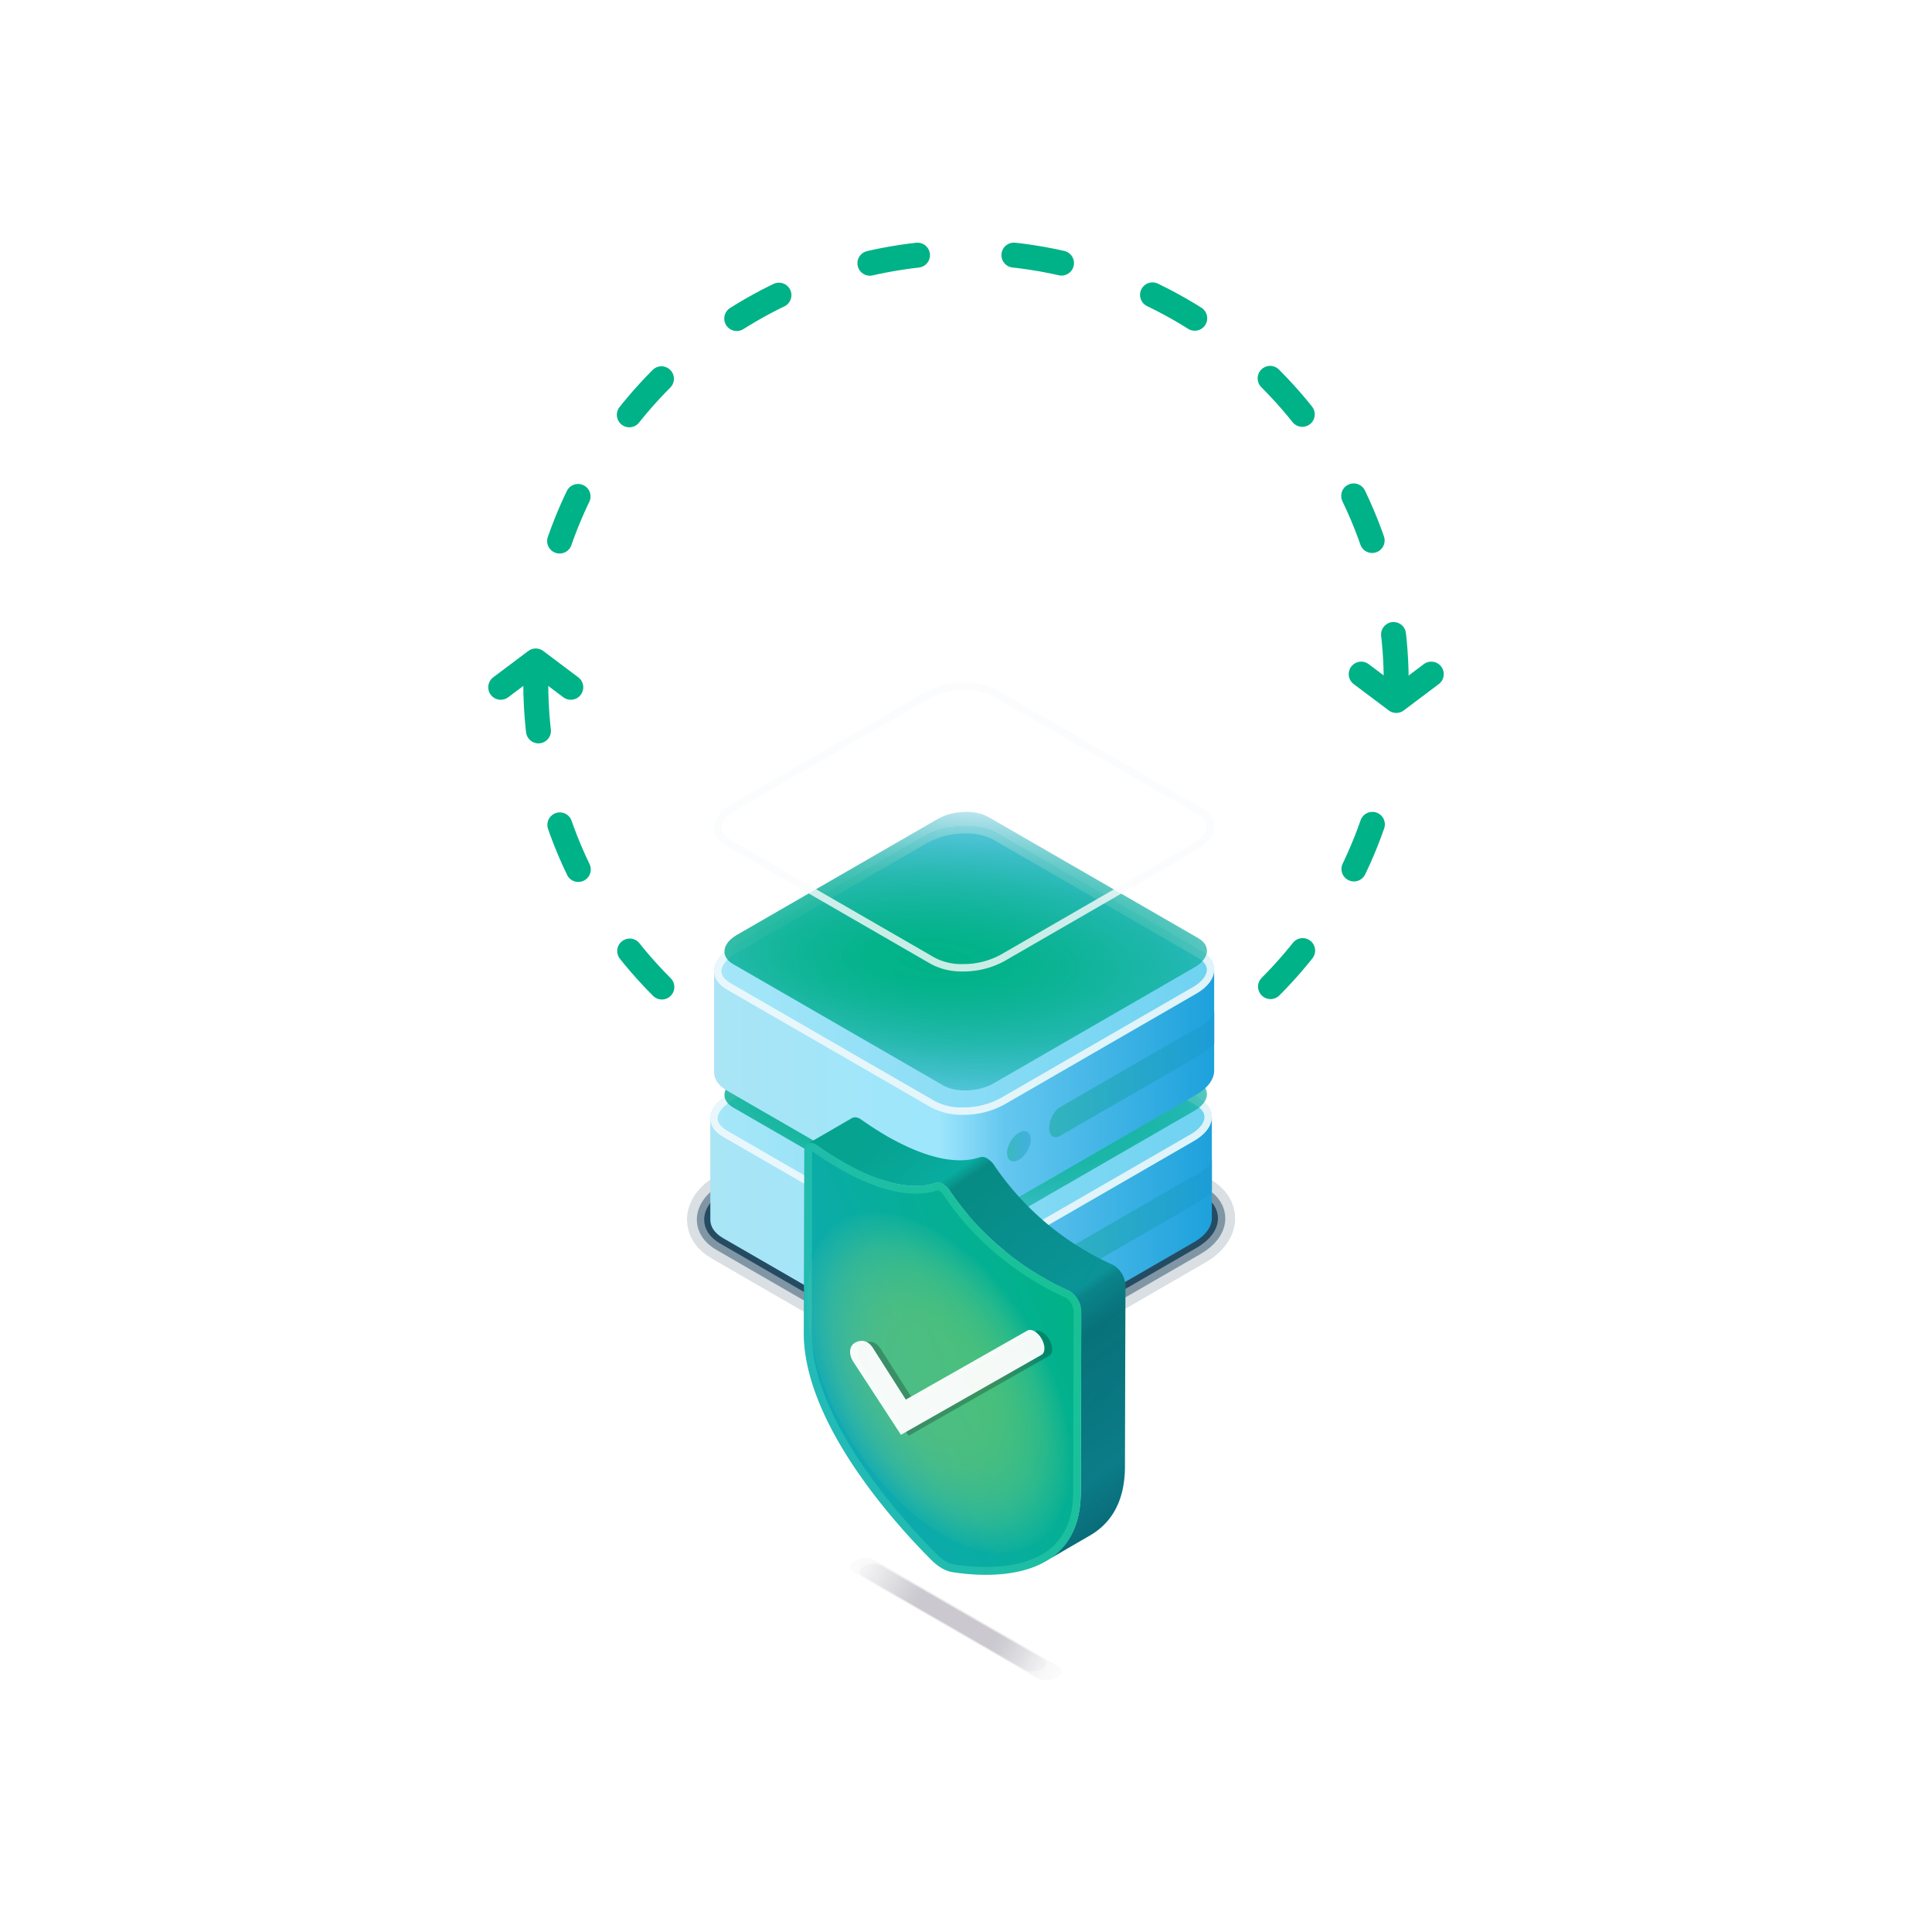 <svg xmlns="http://www.w3.org/2000/svg" xmlns:xlink="http://www.w3.org/1999/xlink" viewBox="0 0 1000 1000"><defs><style>.cls-1,.cls-18,.cls-19,.cls-2,.cls-3{fill:none;}.cls-1,.cls-2,.cls-3{stroke:#022e49;}.cls-1{stroke-width:19px;opacity:0.15;}.cls-2{stroke-width:11px;opacity:0.41;}.cls-3{stroke-width:5px;opacity:0.72;}.cls-4{fill:url(#linear-gradient);}.cls-5{mix-blend-mode:screen;}.cls-14,.cls-15,.cls-6,.cls-7{fill-opacity:0.4;}.cls-6{fill:url(#Nueva_muestra_de_degradado_71);}.cls-7{fill:url(#Nueva_muestra_de_degradado_71-2);}.cls-8{fill:url(#linear-gradient-2);}.cls-9{opacity:0.8;}.cls-10{fill:#fafbfc;}.cls-11,.cls-28{filter:url(#AI_DesenfoqueGaussiano_4);}.cls-12{fill:url(#Degradado_sin_nombre_11);}.cls-13{fill:url(#linear-gradient-3);}.cls-14{fill:url(#Nueva_muestra_de_degradado_71-3);}.cls-15{fill:url(#Nueva_muestra_de_degradado_71-4);}.cls-16{fill:url(#linear-gradient-4);}.cls-17{isolation:isolate;}.cls-18,.cls-19{stroke:#00b287;stroke-linecap:round;stroke-width:12.91px;}.cls-18{stroke-miterlimit:10;stroke-dasharray:25 50;}.cls-19{stroke-linejoin:round;}.cls-20{opacity:0.5;}.cls-21{opacity:0.64;fill:url(#Degradado_sin_nombre_30);}.cls-22{fill:url(#Degradado_sin_nombre_30-2);}.Estilo-grÃ¡fico-74{fill:url(#Nueva_muestra_de_degradado_57);}.cls-23{fill-opacity:0.72;fill:url(#Degradado_sin_nombre_132);}.cls-24{fill:url(#Nueva_muestra_de_degradado_57-2);}.cls-25{opacity:0.25;}.cls-26{fill:#61eebb;}.cls-27{mix-blend-mode:overlay;opacity:0.34;fill:url(#Degradado_sin_nombre_9);}.cls-28{opacity:0.24;}.cls-29{fill:#fff;fill-opacity:0.95;}</style><linearGradient id="linear-gradient" x1="9.5" y1="109.15" x2="213.9" y2="109.15" gradientUnits="userSpaceOnUse"><stop offset="0" stop-color="#a9e5f5"/><stop offset="0.45" stop-color="#9de6fc"/><stop offset="0.58" stop-color="#64c7ef"/><stop offset="1" stop-color="#1da1dc"/></linearGradient><linearGradient id="Nueva_muestra_de_degradado_71" x1="129.25" y1="130.88" x2="138.93" y2="130.88" gradientTransform="translate(179.25 -50.98) rotate(59.64)" gradientUnits="userSpaceOnUse"><stop offset="0.01" stop-color="#00a37c"/><stop offset="0.35" stop-color="#089f94"/><stop offset="1" stop-color="#1b96cd"/></linearGradient><linearGradient id="Nueva_muestra_de_degradado_71-2" x1="146.48" y1="101.44" x2="214.01" y2="101.44" gradientTransform="matrix(1, 0, 0, 1, 0, 0)" xlink:href="#Nueva_muestra_de_degradado_71"/><linearGradient id="linear-gradient-2" x1="9.5" y1="59.01" x2="213.9" y2="59.01" gradientUnits="userSpaceOnUse"><stop offset="0" stop-color="#a6e7f9"/><stop offset="1" stop-color="#6ed2f1"/></linearGradient><filter id="AI_DesenfoqueGaussiano_4" name="AI_DesenfoqueGaussiano_4"><feGaussianBlur stdDeviation="4"/></filter><radialGradient id="Degradado_sin_nombre_11" cx="-6762.35" cy="4392.3" r="164.68" gradientTransform="matrix(0.71, 0.41, -1.06, 0.2, 9562.73, 2007.21)" gradientUnits="userSpaceOnUse"><stop offset="0" stop-color="#00b287"/><stop offset="0.14" stop-color="#01b289" stop-opacity="0.98"/><stop offset="0.29" stop-color="#03b08f" stop-opacity="0.9"/><stop offset="0.45" stop-color="#06ae99" stop-opacity="0.78"/><stop offset="0.6" stop-color="#0baba8" stop-opacity="0.62"/><stop offset="0.76" stop-color="#11a8ba" stop-opacity="0.4"/><stop offset="0.92" stop-color="#19a3d0" stop-opacity="0.14"/><stop offset="1" stop-color="#1da1dc" stop-opacity="0"/></radialGradient><linearGradient id="linear-gradient-3" x1="15.44" y1="108.83" x2="219.25" y2="108.83" xlink:href="#linear-gradient"/><linearGradient id="Nueva_muestra_de_degradado_71-3" x1="134.85" y1="130.5" x2="144.5" y2="130.5" gradientTransform="translate(181.68 -55.98) rotate(59.64)" xlink:href="#Nueva_muestra_de_degradado_71"/><linearGradient id="Nueva_muestra_de_degradado_71-4" x1="152.02" y1="101.15" x2="219.36" y2="101.15" gradientTransform="matrix(1, 0, 0, 1, 0, 0)" xlink:href="#Nueva_muestra_de_degradado_71"/><linearGradient id="linear-gradient-4" x1="15.44" y1="58.84" x2="219.25" y2="58.84" xlink:href="#linear-gradient-2"/><linearGradient id="Degradado_sin_nombre_30" x1="-1540.24" y1="808.87" x2="-1439.07" y2="867.46" gradientTransform="translate(1984.6)" gradientUnits="userSpaceOnUse"><stop offset="0" stop-color="#0f0b26" stop-opacity="0.05"/><stop offset="0.3" stop-color="#0f0b26" stop-opacity="0.3"/><stop offset="0.32" stop-color="#0f0b26" stop-opacity="0.3"/><stop offset="0.74" stop-color="#0f0b26" stop-opacity="0.3"/><stop offset="1" stop-color="#0f0b26" stop-opacity="0.05"/></linearGradient><linearGradient id="Degradado_sin_nombre_30-2" x1="-1535.74" y1="811.56" x2="-1446.75" y2="863.1" xlink:href="#Degradado_sin_nombre_30"/><linearGradient id="Nueva_muestra_de_degradado_57" x1="-692.06" y1="541.7" x2="-1258.62" y2="894.38" gradientTransform="matrix(-1, 0, 0, 1, -426.36, 0)" gradientUnits="userSpaceOnUse"><stop offset="0.01" stop-color="#00b287"/><stop offset="0.33" stop-color="#08ad9f"/><stop offset="1" stop-color="#1da1dc"/></linearGradient><linearGradient id="Degradado_sin_nombre_132" x1="-887.17" y1="591.46" x2="-1025.83" y2="788.18" gradientTransform="matrix(-1, 0, 0, 1, -426.36, 0)" gradientUnits="userSpaceOnUse"><stop offset="0" stop-color="#010d1a" stop-opacity="0.1"/><stop offset="0.13" stop-color="#010d1a" stop-opacity="0"/><stop offset="0.16" stop-color="#010d1a" stop-opacity="0.3"/><stop offset="0.49" stop-color="#010d1a" stop-opacity="0.2"/><stop offset="0.51" stop-color="#010d1a" stop-opacity="0.34"/><stop offset="0.58" stop-color="#010d1a" stop-opacity="0.5"/><stop offset="0.84" stop-color="#010d1a" stop-opacity="0.4"/><stop offset="0.98" stop-color="#010d1a" stop-opacity="0.6"/></linearGradient><linearGradient id="Nueva_muestra_de_degradado_57-2" x1="-982.72" y1="670.92" x2="-747.16" y2="761.11" xlink:href="#Nueva_muestra_de_degradado_57"/><radialGradient id="Degradado_sin_nombre_9" cx="1196.35" cy="1417.65" r="113.39" gradientTransform="matrix(-0.36, -0.63, -0.36, 0.62, 1423.78, 592.78)" gradientUnits="userSpaceOnUse"><stop offset="0.27" stop-color="#ffeb2f" stop-opacity="0.8"/><stop offset="0.38" stop-color="#ffeb31" stop-opacity="0.79"/><stop offset="0.49" stop-color="#ffec35" stop-opacity="0.74"/><stop offset="0.58" stop-color="#ffec3e" stop-opacity="0.67"/><stop offset="0.67" stop-color="#ffee49" stop-opacity="0.58"/><stop offset="0.77" stop-color="#ffef58" stop-opacity="0.45"/><stop offset="0.85" stop-color="#fff16a" stop-opacity="0.29"/><stop offset="0.94" stop-color="#fff37f" stop-opacity="0.11"/><stop offset="0.98" stop-color="#fff48c" stop-opacity="0"/></radialGradient><symbol id="Snapshots_3" data-name="Snapshots 3" viewBox="0 0 223.4 168.79"><path class="cls-1" d="M213.89,100.28c-.13,3.32-2.61,6.79-7.33,9.51l-19.69,11.37-58.7,33.89c-8.87,5.12-22.29,5.68-30,1.24l-61.67-35.6L14.69,108.08c-3.48-2-5.19-4.7-5.19-7.52,0-3.4,2.49-7,7.34-9.78l78.4-45.27c8.87-5.11,22.29-5.67,30-1.23l83.5,48.21C212.31,94.56,214,97.37,213.89,100.28Z"/><path class="cls-2" d="M213.89,100.28c-.13,3.32-2.61,6.79-7.33,9.51l-19.69,11.37-58.7,33.89c-8.87,5.12-22.29,5.68-30,1.24l-61.67-35.6L14.69,108.08c-3.48-2-5.19-4.7-5.19-7.52,0-3.4,2.49-7,7.34-9.78l78.4-45.27c8.87-5.11,22.29-5.67,30-1.23l83.5,48.21C212.31,94.56,214,97.37,213.89,100.28Z"/><path class="cls-3" d="M213.89,100.28c-.13,3.32-2.61,6.79-7.33,9.51l-19.69,11.37-58.7,33.89c-8.87,5.12-22.29,5.68-30,1.24l-61.67-35.6L14.69,108.08c-3.48-2-5.19-4.7-5.19-7.52,0-3.4,2.49-7,7.34-9.78l78.4-45.27c8.87-5.11,22.29-5.67,30-1.23l83.5,48.21C212.31,94.56,214,97.37,213.89,100.28Z"/><path class="cls-4" d="M213.9,59v41c0,3.4-2.48,7-7.34,9.79l-78.39,45.26c-8.87,5.12-22.29,5.68-30,1.24L14.69,108.08c-3.6-2.07-5.3-4.87-5.18-7.8h0v-41c0,2.82,204.26,3,204.39-.28Z"/><g id="Deco" class="cls-5"><ellipse class="cls-6" cx="134.09" cy="130.88" rx="6.82" ry="3.94" transform="translate(-46.61 180.43) rotate(-59.64)"/><path class="cls-7" d="M214,88.43v.29c-.18.6-1.4,2.25-8,6.12l-.7.4L150.9,126.65c-2.44,1.41-4.42-.09-4.42-3.34s2-7,4.42-8.46l54.41-31.41.08,0a25.82,25.82,0,0,0,4.47-2.58c1.83-1.34,3.63-3.1,4.14-5.12V88.43Z"/></g><path class="cls-8" d="M213.89,59c-.13,3.31-2.61,6.78-7.33,9.5L186.87,79.88l-58.7,33.89c-8.87,5.13-22.29,5.69-30,1.25L36.53,79.41,14.69,66.8c-3.48-2-5.19-4.69-5.19-7.51,0-3.41,2.49-7,7.34-9.79L95.24,4.23c8.87-5.11,22.29-5.67,30-1.23l83.5,48.21C212.31,53.29,214,56.09,213.89,59Z"/><g class="cls-9"><path class="cls-10" d="M112.19,3h0a23.63,23.63,0,0,1,11.52,2.59l83.51,48.22c1.73,1,3.77,2.69,3.67,5.08s-2.26,5-5.82,7l-19.7,11.37-58.7,33.89A31.82,31.82,0,0,1,111.21,115a23.56,23.56,0,0,1-11.51-2.59L38,76.82,16.19,64.2c-1.68-1-3.69-2.61-3.69-4.91s2.18-5.08,5.84-7.19L96.74,6.83A31.86,31.86,0,0,1,112.19,3m0-3a34.93,34.93,0,0,0-17,4.23L16.84,49.5C12,52.3,9.5,55.89,9.5,59.29c0,2.82,1.71,5.5,5.19,7.51L36.53,79.41,98.2,115a26.5,26.5,0,0,0,13,3,34.89,34.89,0,0,0,17-4.24l58.7-33.89,19.69-11.37c4.72-2.72,7.2-6.19,7.33-9.5.13-2.92-1.58-5.72-5.18-7.8L125.21,3a26.54,26.54,0,0,0-13-3Z"/></g></symbol><symbol id="Snapshots_4" data-name="Snapshots 4" viewBox="0 0 236 177.28"><g class="cls-11"><path class="cls-12" d="M108.83,164.13,23.2,114.69c-5.24-3-4.58-8.37,1.48-11.87l81.91-47.29c6.06-3.5,15.31-3.88,20.56-.85l85.62,49.43c5.25,3,4.58,8.37-1.48,11.87l-81.91,47.29C123.32,166.77,114.07,167.16,108.83,164.13Z"/></g><path class="cls-13" d="M219.25,58.84V99.71c0,3.39-2.48,7-7.31,9.76L133.77,154.6c-8.85,5.11-22.23,5.66-29.89,1.24L20.62,107.77c-3.59-2.07-5.29-4.86-5.16-7.78h0V59.11c0,2.82,203.67,3,203.8-.27Z"/><g id="Deco-2" data-name="Deco" class="cls-5"><ellipse class="cls-14" cx="139.67" cy="130.5" rx="6.8" ry="3.93" transform="translate(-43.53 185.06) rotate(-59.64)"/><path class="cls-15" d="M219.36,88.17v.29c-.18.6-1.4,2.25-8,6.11l-.7.4-54.25,31.31C154,127.69,152,126.19,152,123s2-7,4.41-8.43L210.68,83.2l.08,0a26.29,26.29,0,0,0,4.46-2.57c1.82-1.34,3.62-3.09,4.13-5.11V88.17Z"/></g><path class="cls-16" d="M219.24,58.84c-.13,3.3-2.6,6.76-7.3,9.47L192.3,79.65l-58.53,33.79c-8.85,5.11-22.23,5.67-29.89,1.24L42.39,79.18,20.62,66.61c-3.47-2-5.18-4.68-5.18-7.5,0-3.39,2.48-7,7.32-9.75L100.93,4.22c8.85-5.1,22.23-5.66,29.88-1.23l83.27,48.07C217.67,53.13,219.36,55.93,219.24,58.84Z"/><g class="cls-9"><path class="cls-10" d="M117.84,3h0a23.42,23.42,0,0,1,11.47,2.59l83.27,48.07c1.73,1,3.76,2.68,3.66,5.06s-2.26,5-5.8,7L190.8,77.05l-58.53,33.79a31.62,31.62,0,0,1-15.41,3.83,23.46,23.46,0,0,1-11.48-2.59L43.89,76.59,22.12,64c-1.68-1-3.68-2.6-3.68-4.9s2.18-5,5.82-7.15L102.43,6.82A31.69,31.69,0,0,1,117.84,3m0-3a34.76,34.76,0,0,0-16.9,4.22L22.76,49.36c-4.84,2.79-7.32,6.36-7.32,9.75,0,2.82,1.71,5.5,5.18,7.5L42.39,79.18l61.49,35.5a26.38,26.38,0,0,0,13,3,34.69,34.69,0,0,0,16.91-4.23L192.3,79.65l19.64-11.34c4.7-2.71,7.17-6.17,7.3-9.47.12-2.91-1.57-5.71-5.16-7.78L130.81,3a26.35,26.35,0,0,0-13-3Z"/></g></symbol></defs><g class="cls-17"><g id="Artwork"><g id="LocalRecovery"><g id="arrows"><path class="cls-18" d="M277.31,353.36c0,123,99.7,222.7,222.69,222.7,103.63,0,190.74-70.79,215.59-166.66"/><path class="cls-18" d="M722.69,353.36c0-123-99.71-222.69-222.69-222.69-103.64,0-190.74,70.8-215.59,166.66"/><polyline class="cls-19" points="259.17 355.74 277.31 342.11 295.44 355.74"/><polyline class="cls-19" points="704.55 348.92 722.7 362.56 740.83 348.92"/></g><g id="Server2"><use width="223.4" height="168.79" transform="translate(355.59 503.58) scale(1.27)" xlink:href="#Snapshots_3"/><use width="236" height="177.28" transform="translate(350 427.57) scale(1.27)" xlink:href="#Snapshots_4"/><use width="236" height="177.28" transform="translate(350 353.37) scale(1.27)" xlink:href="#Snapshots_4"/></g><g id="Shield"><g id="Shadow_shield" data-name="Shadow shield" class="cls-20"><g class="cls-11"><path class="cls-21" d="M537.15,868.74l-95.42-55.09c-2.57-1.48-2.24-4.08.72-5.79h0c3-1.71,7.46-1.9,10-.42l95.42,55.09c2.57,1.49,2.24,4.08-.72,5.79h0C544.21,870,539.72,870.22,537.15,868.74Z"/></g><g class="cls-11"><path class="cls-22" d="M530.48,864.23l-83.93-48.46c-2.26-1.31-2-3.59.63-5.1h0c2.61-1.5,6.56-1.67,8.82-.36l83.94,48.46c2.26,1.3,2,3.58-.63,5.09h0C536.7,865.37,532.75,865.53,530.48,864.23Z"/></g></g><path class="Estilo-grÃ¡fico-74" d="M418.07,592c1.09-.63,2.59-.54,4.23.4.23.14.47.29.7.45,3.38,2.41,7.86,5.4,13,8.37,14.14,8.17,33.28,16.13,48.37,11a4.61,4.61,0,0,1,3.69.65,11.49,11.49,0,0,1,3.69,3.62A145.79,145.79,0,0,0,540,661.25a138.38,138.38,0,0,0,13,6.65c.24.11.47.23.7.36a13.16,13.16,0,0,1,5.94,10.32l-.26,93.89c-.06,18.78-7.77,29.57-18.12,35.58l22.87-13.29c10.36-6,18.07-16.8,18.12-35.58l.27-93.89A13.14,13.14,0,0,0,576.62,655a5.81,5.81,0,0,0-.7-.36,138.36,138.36,0,0,1-13-6.65,145.82,145.82,0,0,1-48.28-44.77,11.53,11.53,0,0,0-3.68-3.61,4.56,4.56,0,0,0-3.7-.65c-15.08,5.1-34.23-2.87-48.37-11-5.14-3-9.63-6-13-8.37a8.17,8.17,0,0,0-.7-.45c-1.64-1-3.15-1-4.24-.4Z"/><path class="cls-23" d="M418.07,592c1.09-.63,2.59-.54,4.23.4.23.14.47.29.7.45,3.38,2.41,7.86,5.4,13,8.37,14.14,8.17,33.28,16.13,48.37,11a4.61,4.61,0,0,1,3.69.65,11.49,11.49,0,0,1,3.69,3.62A145.79,145.79,0,0,0,540,661.25a138.38,138.38,0,0,0,13,6.65c.24.11.47.23.7.36a13.16,13.16,0,0,1,5.94,10.32l-.26,93.89c-.06,18.78-7.77,29.57-18.12,35.58l22.87-13.29c10.36-6,18.07-16.8,18.12-35.58l.27-93.89A13.14,13.14,0,0,0,576.62,655a5.81,5.81,0,0,0-.7-.36,138.36,138.36,0,0,1-13-6.65,145.82,145.82,0,0,1-48.28-44.77,11.53,11.53,0,0,0-3.68-3.61,4.56,4.56,0,0,0-3.7-.65c-15.08,5.1-34.23-2.87-48.37-11-5.14-3-9.63-6-13-8.37a8.17,8.17,0,0,0-.7-.45c-1.64-1-3.15-1-4.24-.4Z"/><g class="cls-17"><path class="cls-24" d="M488.07,612.87a4.61,4.61,0,0,0-3.69-.65c-15.09,5.1-34.23-2.86-48.37-11-5.15-3-9.63-6-13-8.37-.23-.16-.47-.31-.7-.45-3.25-1.87-6-.39-6,3.44l-.26,93.9c-.14,47.91,49.73,101.46,66.22,117.87a26.11,26.11,0,0,0,5.23,4.07,15.73,15.73,0,0,0,5.24,2c16.52,2.66,66.53,6.77,66.67-41.15l.26-93.89a13.16,13.16,0,0,0-5.94-10.32c-.23-.13-.46-.25-.7-.36a138.38,138.38,0,0,1-13-6.65,145.79,145.79,0,0,1-48.28-44.76A11.49,11.49,0,0,0,488.07,612.87Z"/><g class="cls-25"><path class="cls-26" d="M420.32,595.85l.36.23c4.38,3.12,8.86,6,13.33,8.58,15.13,8.74,28.58,13.17,40,13.17a36.3,36.3,0,0,0,11.48-1.76,2.36,2.36,0,0,1,.6.27,7.62,7.62,0,0,1,2.37,2.37c15.6,23.37,35.58,37.92,49.6,46a142.32,142.32,0,0,0,13.38,6.84l.32.16a9.29,9.29,0,0,1,3.94,6.85l-.26,93.89c0,14.54-5,25.09-14.88,31.37-7.49,4.79-17.68,7.22-30.27,7.22a108.26,108.26,0,0,1-16.88-1.38,11.71,11.71,0,0,1-3.88-1.49,22.13,22.13,0,0,1-4.41-3.44c-15.29-15.21-65.17-68.44-65-115l.26-93.87m-.67-4.29c-1.95,0-3.32,1.54-3.33,4.25l-.26,93.9c-.14,47.91,49.73,101.46,66.22,117.87a26.11,26.11,0,0,0,5.23,4.07,15.73,15.73,0,0,0,5.24,2,112.37,112.37,0,0,0,17.52,1.43c21,0,49-6.73,49.15-42.58l.26-93.89a13.16,13.16,0,0,0-5.94-10.32c-.23-.13-.46-.25-.7-.36a138.38,138.38,0,0,1-13-6.65,145.79,145.79,0,0,1-48.28-44.76,11.6,11.6,0,0,0-3.69-3.62,5.4,5.4,0,0,0-2.66-.81,3.17,3.17,0,0,0-1,.16A32.22,32.22,0,0,1,474,613.83c-12.83,0-26.94-6.26-38-12.64-5.15-3-9.63-6-13-8.37-.23-.16-.47-.31-.7-.45a5.36,5.36,0,0,0-2.65-.81Z"/></g></g><ellipse class="cls-27" cx="486.62" cy="718.34" rx="57.46" ry="99.53" transform="matrix(0.86, -0.51, 0.51, 0.86, -296.34, 344.47)"/><g id="Checkmark"><g id="SYMBOLS" class="cls-28"><path d="M543.12,693.37c2,3.47,2,7.21,0,8.36l-72.77,41.4-25.09-38.47c-2.35-4.51-1-7.65.91-8.95,2.31-1.56,6.54-2.28,9.5,2.2l17.19,27,63-35.76C537.85,688,541.11,689.91,543.12,693.37Z"/></g><path id="SYMBOLS-2" data-name="SYMBOLS" class="cls-29" d="M539.1,692.89c2,3.47,2,7.21,0,8.36l-72.78,41.4-25.08-38.47c-2.35-4.51-1-7.66.91-8.95,2.31-1.56,6.53-2.29,9.5,2.2l17.19,27,63-35.77C533.83,687.54,537.09,689.42,539.1,692.89Z"/></g></g></g></g></g></svg>